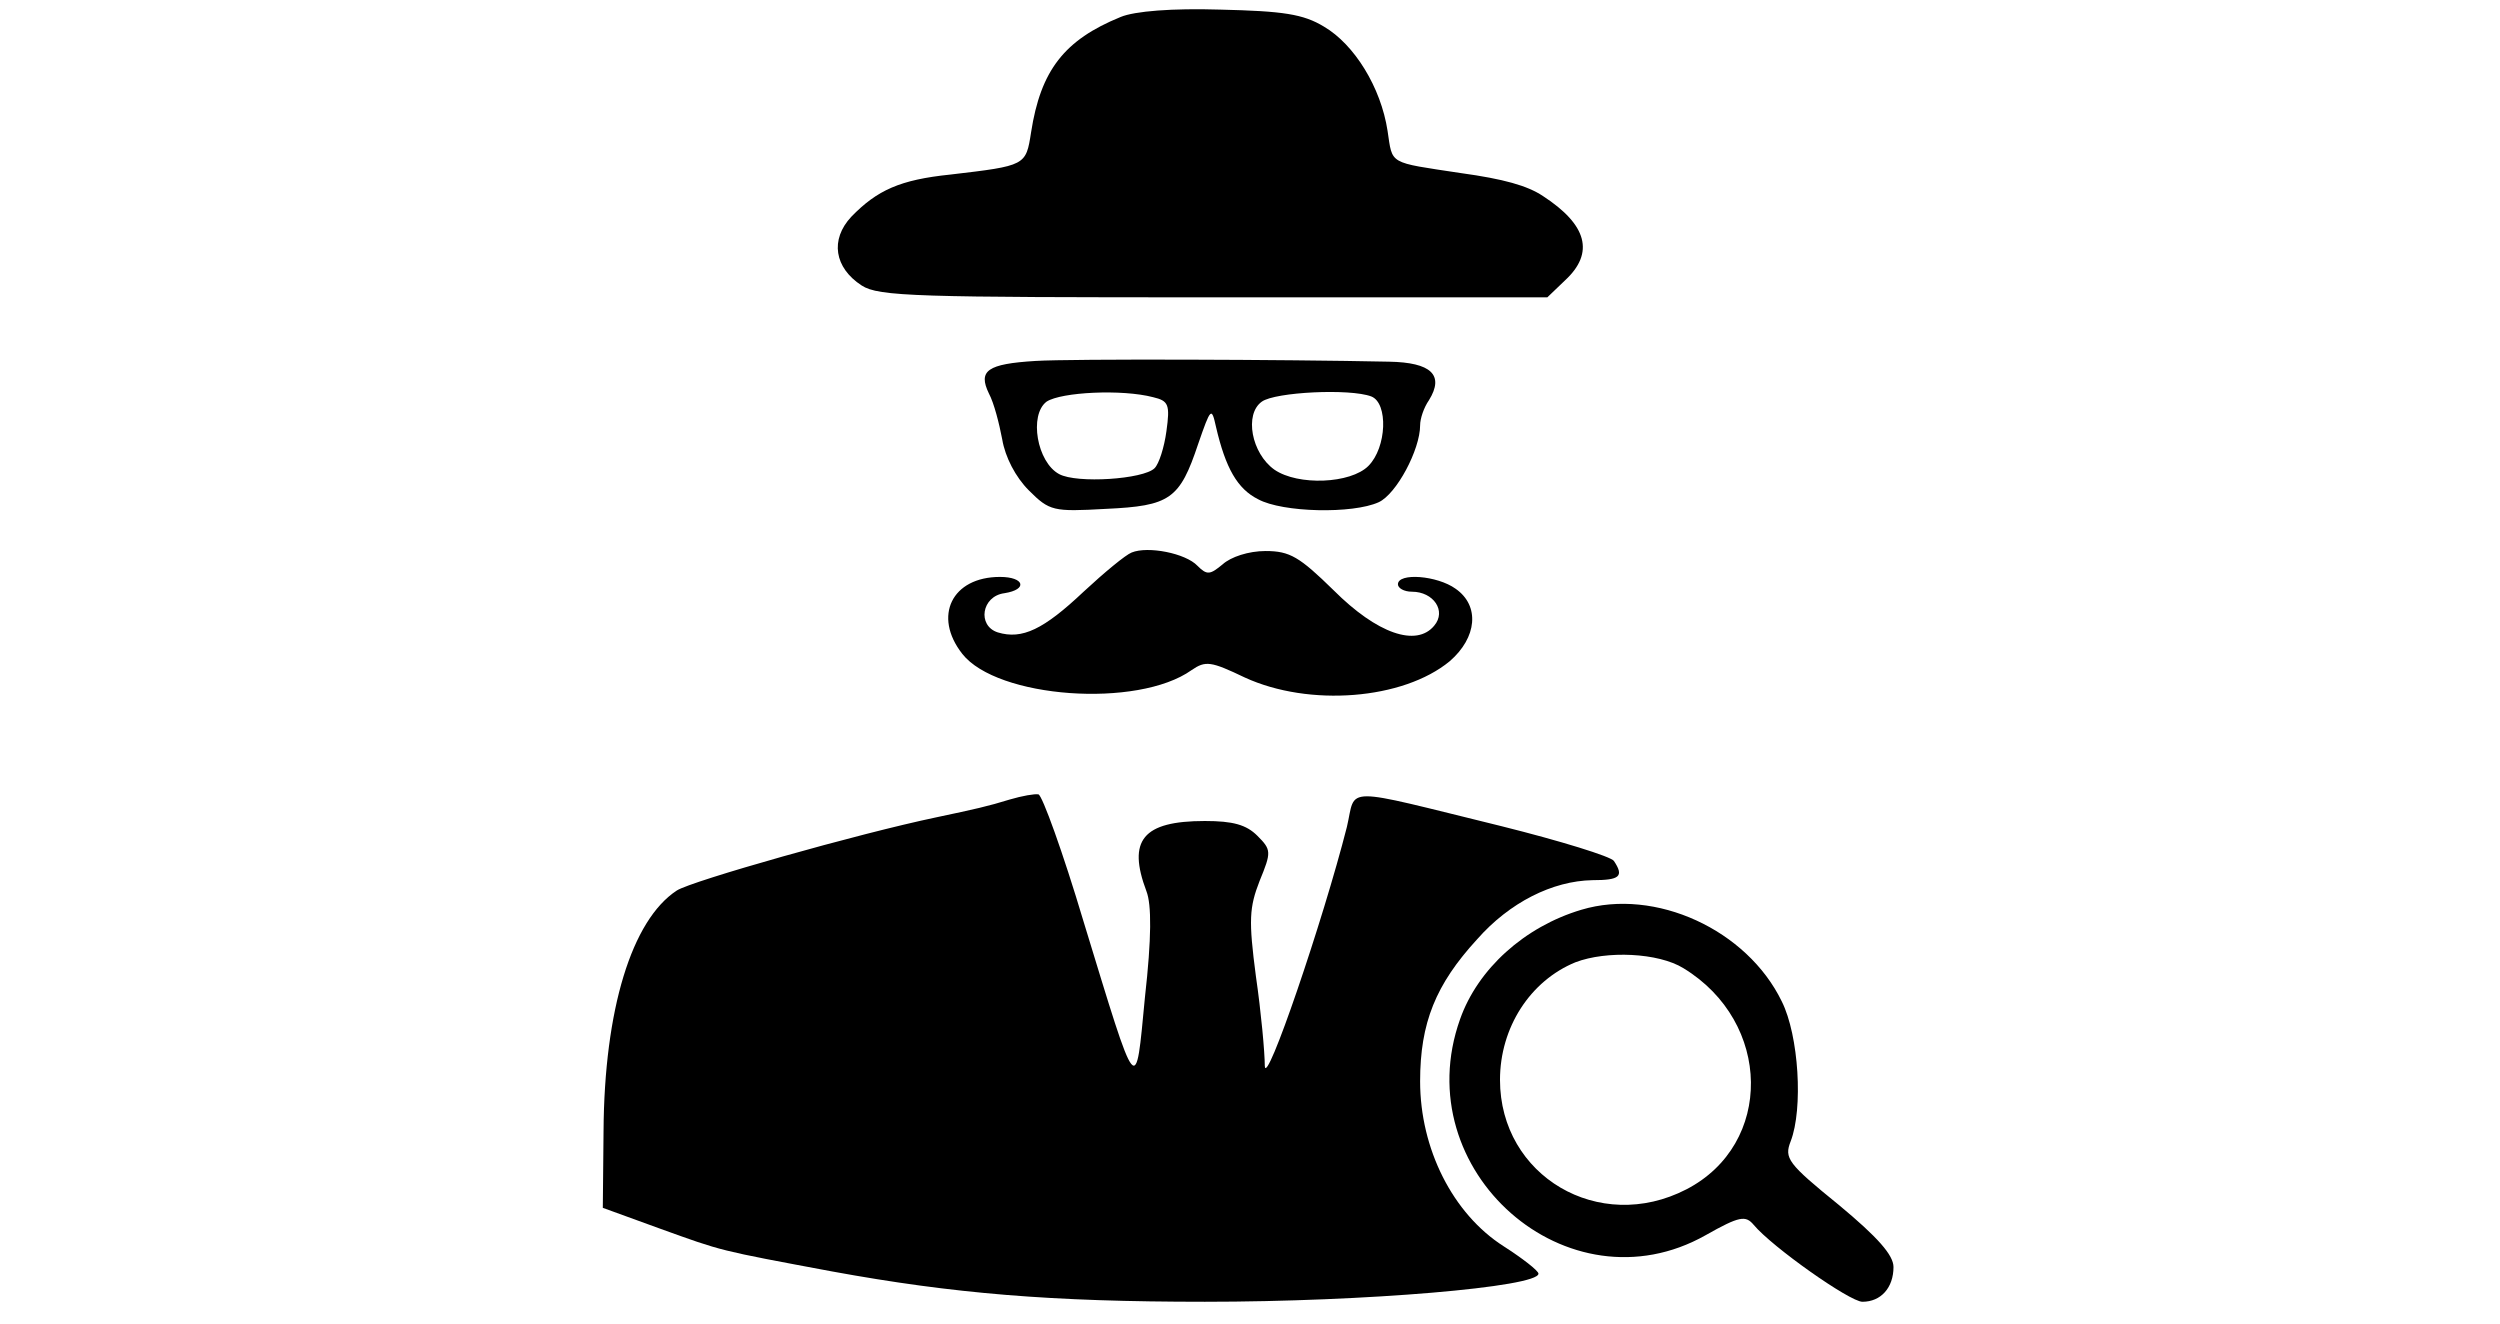 <?xml version="1.0" standalone="no"?>
<!DOCTYPE svg PUBLIC "-//W3C//DTD SVG 20010904//EN"
 "http://www.w3.org/TR/2001/REC-SVG-20010904/DTD/svg10.dtd">
<svg version="1.0" xmlns="http://www.w3.org/2000/svg"
 width="338pt" height="179pt" viewBox="0 0 338 179"
 preserveAspectRatio="xMidYMid meet">
<g transform="translate(0,179) scale(0.1,-0.1)"
fill="#000000" stroke="none">
<path d="M1515 1767 c-76 -31 -108 -72 -121 -156 -7 -45 -7 -45 -109 -57 -68
-7 -99 -21 -134 -57 -29 -31 -23 -69 14 -93 23 -15 75 -16 476 -16 l451 0 24
23 c40 37 30 75 -30 114 -21 14 -53 23 -111 31 -99 15 -92 11 -99 57 -9 59
-45 117 -86 141 -28 17 -55 21 -140 23 -65 2 -116 -2 -135 -10z"/>
<path d="M1400 1302 c-65 -4 -78 -13 -63 -44 7 -13 14 -41 18 -62 4 -24 18
-51 36 -69 28 -28 33 -29 104 -25 87 4 100 13 125 88 17 49 18 50 24 23 13
-56 29 -84 57 -98 33 -18 128 -20 163 -4 24 11 56 71 56 104 0 9 5 24 12 34
21 34 3 51 -54 52 -141 3 -429 4 -478 1z m159 -49 c21 -5 23 -10 18 -46 -3
-22 -10 -44 -16 -50 -15 -15 -105 -21 -129 -8 -30 16 -41 80 -17 98 20 13 102
17 144 6z m295 1 c23 -9 21 -69 -4 -94 -24 -24 -95 -27 -127 -5 -31 22 -41 75
-17 92 18 13 119 18 148 7z"/>
<path d="M1530 1043 c-8 -3 -37 -27 -65 -53 -54 -51 -83 -65 -116 -55 -28 9
-22 49 9 53 32 5 27 22 -6 22 -65 0 -91 -53 -51 -104 47 -60 237 -74 310 -22
19 13 26 12 72 -10 87 -40 214 -30 277 22 37 32 41 75 8 98 -25 18 -78 22 -78
6 0 -5 8 -10 19 -10 29 0 47 -26 30 -46 -24 -29 -77 -11 -136 48 -46 45 -59
53 -92 53 -23 0 -47 -8 -58 -18 -17 -14 -21 -15 -34 -2 -16 17 -67 27 -89 18z"/>
<path d="M1365 709 c-29 -9 -47 -13 -99 -24 -105 -22 -331 -86 -351 -99 -61
-40 -98 -161 -99 -325 l-1 -104 77 -28 c86 -31 78 -29 233 -58 164 -30 296
-41 504 -41 217 0 451 20 451 38 0 4 -22 21 -47 37 -69 44 -113 132 -113 223
0 79 21 131 77 192 44 50 102 79 156 80 37 0 43 5 29 26 -4 6 -72 27 -152 47
-220 54 -196 54 -209 -1 -32 -126 -110 -355 -111 -323 0 18 -5 73 -12 121 -10
76 -9 93 5 129 16 39 16 42 -3 61 -15 15 -33 20 -71 20 -84 0 -105 -26 -79
-95 7 -18 7 -63 -2 -143 -13 -135 -9 -140 -83 102 -28 94 -56 171 -61 172 -5
1 -22 -2 -39 -7z"/>
<path d="M2138 560 c-77 -23 -140 -80 -164 -148 -73 -205 146 -397 332 -292
46 26 54 27 65 14 25 -30 130 -104 147 -104 25 0 42 19 42 47 0 16 -21 40 -74
84 -69 56 -74 63 -65 86 17 44 11 143 -12 189 -47 97 -171 154 -271 124z m138
-79 c120 -73 122 -238 4 -299 -118 -61 -252 18 -252 148 0 71 41 134 102 159
42 16 112 13 146 -8z"/>
</g>
</svg>

